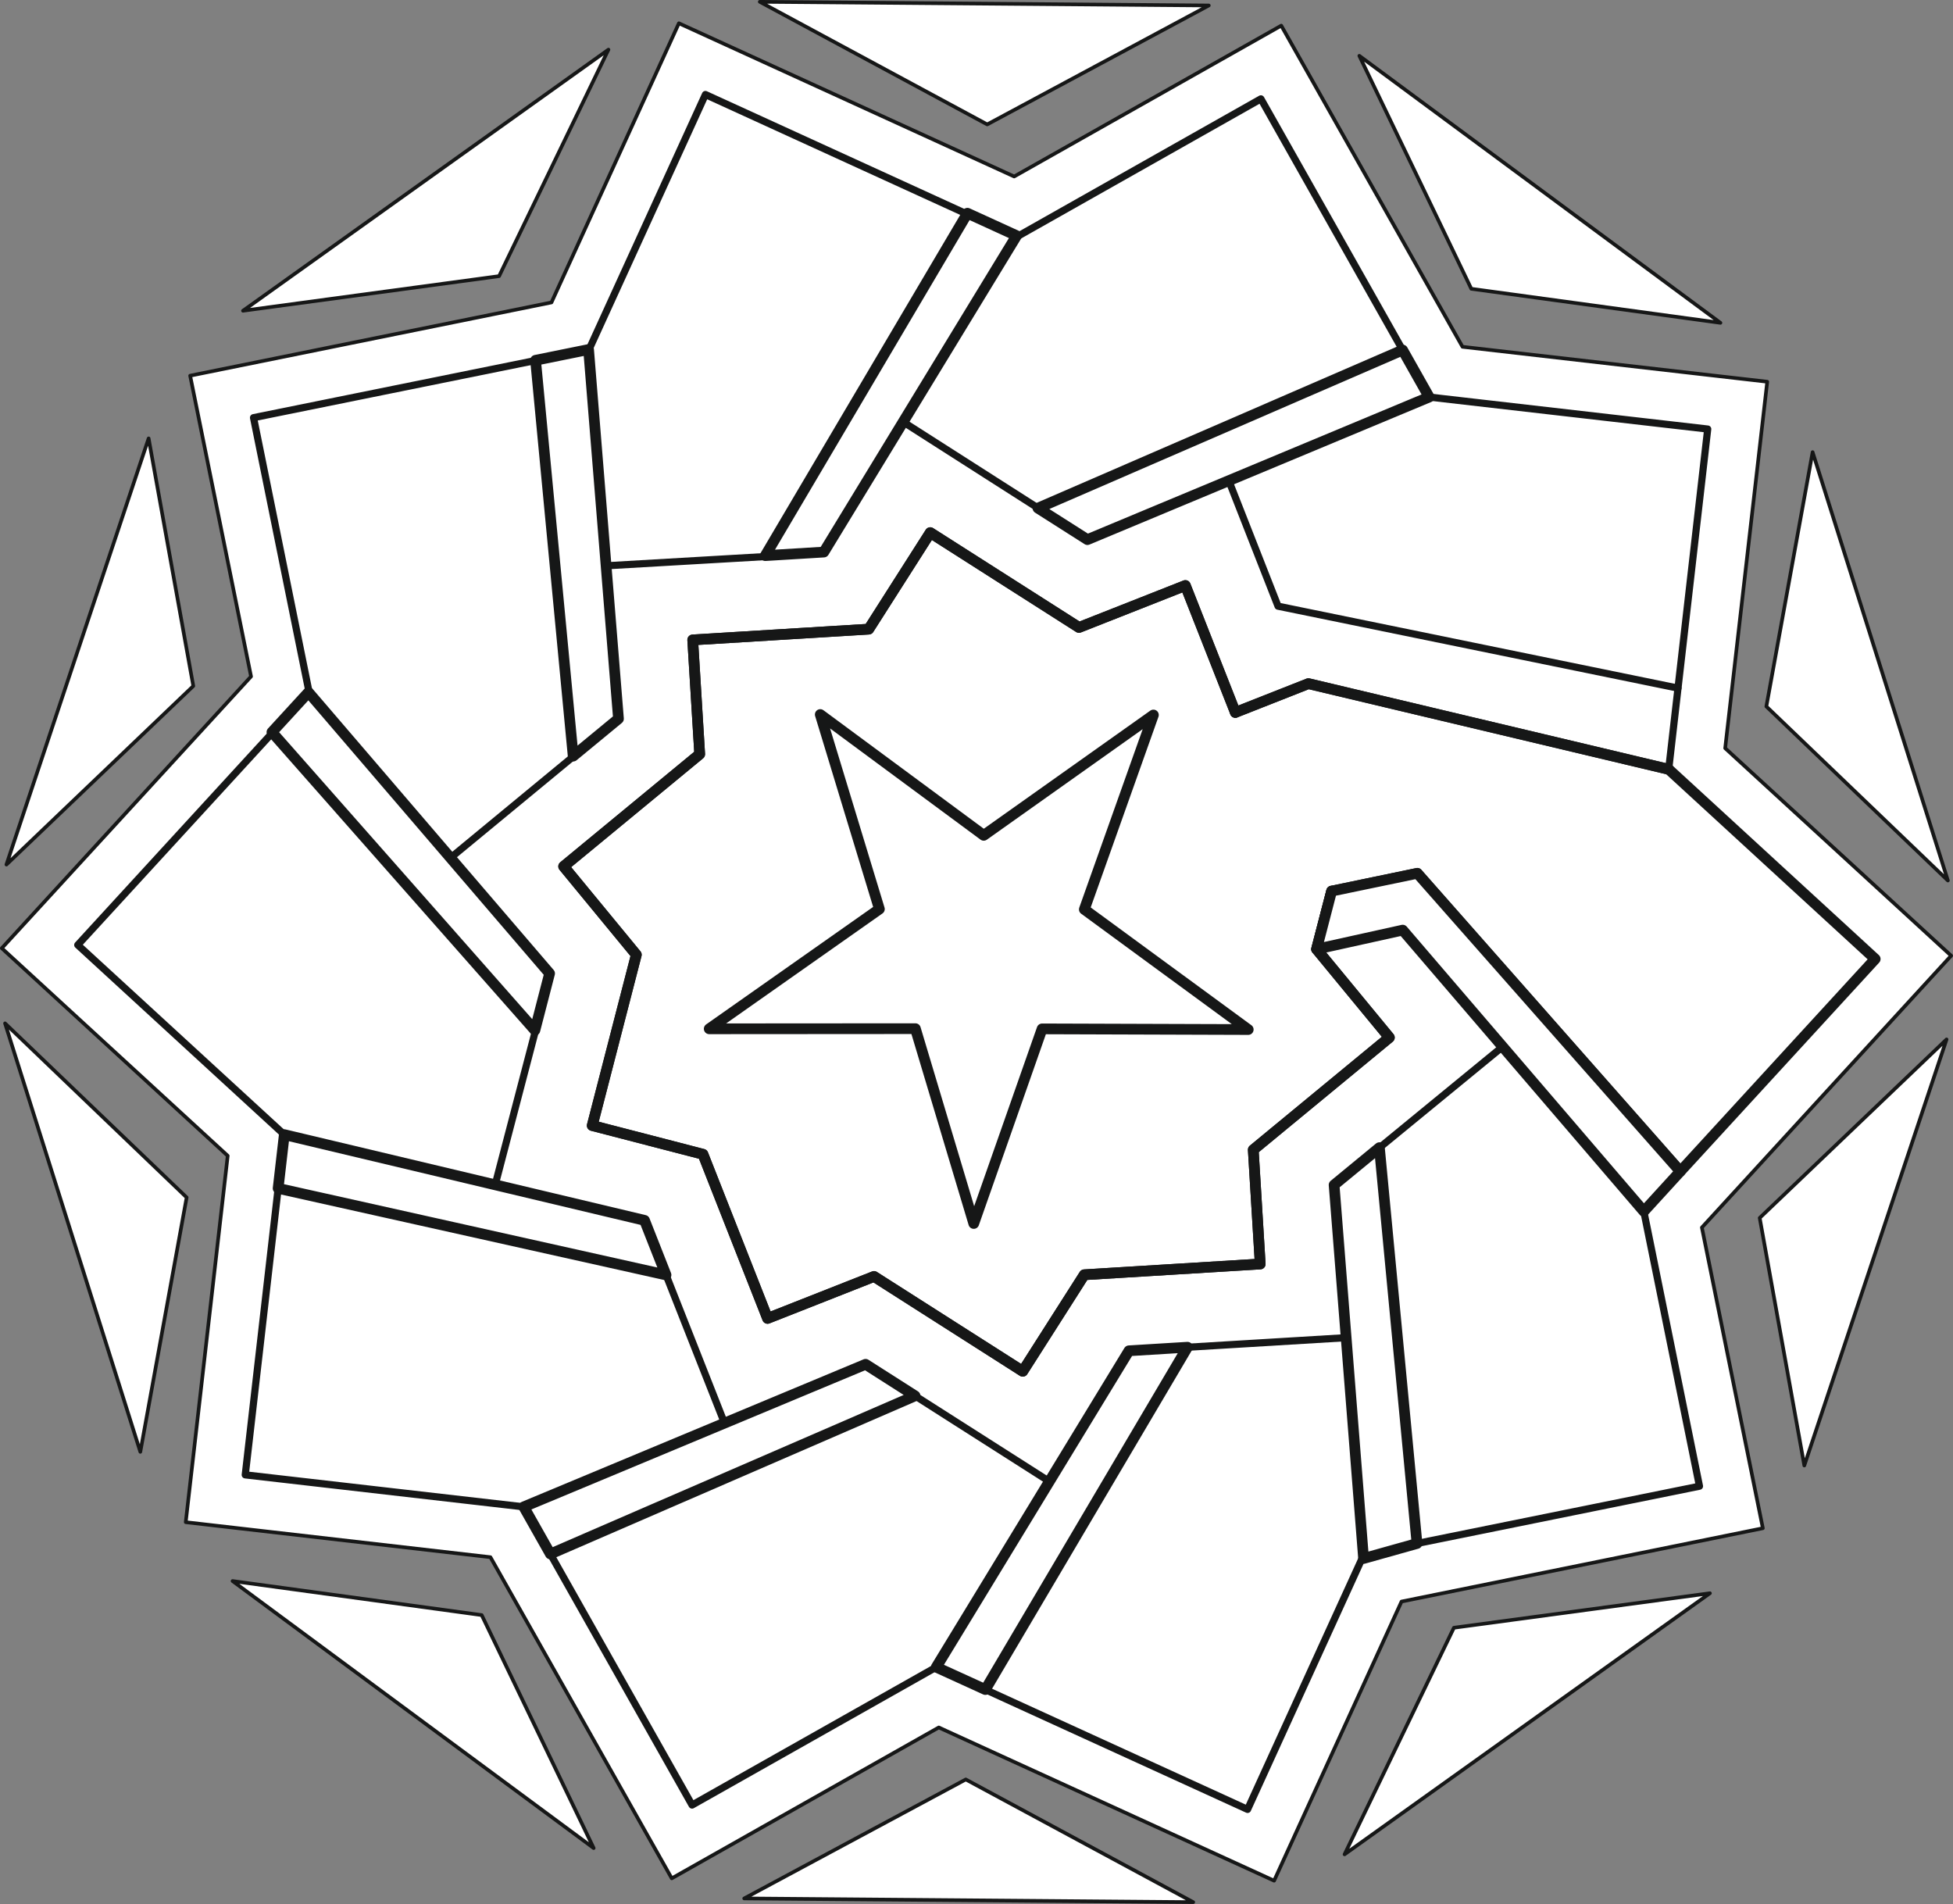 <?xml version="1.0" encoding="utf-8"?>
<!-- Generator: Adobe Illustrator 13.0.0, SVG Export Plug-In . SVG Version: 6.00 Build 14948)  -->
<svg version="1.2" baseProfile="tiny" id="Layer_1" xmlns="http://www.w3.org/2000/svg" xmlns:xlink="http://www.w3.org/1999/xlink"
	 x="0px" y="0px" width="552.57px" height="538.64px" viewBox="0 0 552.57 538.64" xml:space="preserve">
<rect x="0" y="0" width="552.57" height="538.64" fill="#808080" stroke="none"/>
<g>
	
		<polygon fill-rule="evenodd" fill="#FFFFFF" stroke="#161717" stroke-width="1.029" stroke-linecap="round" stroke-linejoin="round" stroke-miterlimit="10" points="
		138.76,440.53 52.55,430.63 64.43,326.97 0.51,268.25 71.03,191.38 53.8,106.28 156.03,85.56 192.08,6.58 286.94,49.93 
		362.51,7.25 413.79,98.11 500.01,107.99 488.11,211.67 552.05,270.37 481.52,347.26 498.77,432.34 396.54,453.08 360.49,532.05 
		265.61,488.7 190.06,531.39 	"/>
	
		<polygon fill-rule="evenodd" fill="#FFFFFF" stroke="#161717" stroke-width="2.029" stroke-linecap="round" stroke-linejoin="round" stroke-miterlimit="10" points="
		287.68,67 356.75,27.97 404.36,112.33 483.17,121.38 472.13,217.64 530.56,271.3 465.09,342.69 480.84,420.45 385.92,439.69 
		352.98,511.88 264.89,471.64 195.81,510.65 148.19,426.29 69.39,417.24 80.44,320.99 22,267.33 87.48,195.95 71.73,118.16 
		166.64,98.92 199.59,26.74 	"/>
	
		<polygon fill-rule="evenodd" fill="#FFFFFF" stroke="#161717" stroke-width="3.029" stroke-linecap="round" stroke-linejoin="round" stroke-miterlimit="10" points="
		530.56,271.3 475.41,331.4 401.01,247.06 376.76,252.1 372.5,268.52 393.1,293.52 354.59,325.27 356.56,357.59 306.78,360.63 
		289.37,387.94 247.29,361.11 217.17,372.98 198.89,326.54 167.56,318.42 180.04,270.1 159.47,245.11 197.97,213.36 195.99,181.03 
		245.79,177.99 263.2,150.68 305.28,177.51 335.38,165.64 349.52,201.55 370.19,193.4 472.13,217.64 	"/>
	
		<polygon fill-rule="evenodd" fill="#FFFFFF" stroke="#161717" stroke-width="1.029" stroke-linecap="round" stroke-linejoin="round" stroke-miterlimit="10" points="
		380.42,524.6 483.8,450.73 411.36,460.49 	"/>
	
		<polygon fill-rule="evenodd" fill="#FFFFFF" stroke="#161717" stroke-width="1.029" stroke-linecap="round" stroke-linejoin="round" stroke-miterlimit="10" points="
		510.5,414.6 550.75,294.05 497.88,344.55 	"/>
	
		<polygon fill-rule="evenodd" fill="#FFFFFF" stroke="#161717" stroke-width="1.029" stroke-linecap="round" stroke-linejoin="round" stroke-miterlimit="10" points="
		551.12,249.1 512.85,127.91 499.76,199.86 	"/>
	
		<polygon fill-rule="evenodd" fill="#FFFFFF" stroke="#161717" stroke-width="1.029" stroke-linecap="round" stroke-linejoin="round" stroke-miterlimit="10" points="
		172.15,14.04 68.75,87.91 141.21,78.12 	"/>
	
		<polygon fill-rule="evenodd" fill="#FFFFFF" stroke="#161717" stroke-width="1.029" stroke-linecap="round" stroke-linejoin="round" stroke-miterlimit="10" points="
		42.05,124.02 1.82,244.59 54.69,194.08 	"/>
	
		<polygon fill-rule="evenodd" fill="#FFFFFF" stroke="#161717" stroke-width="1.029" stroke-linecap="round" stroke-linejoin="round" stroke-miterlimit="10" points="
		1.43,289.51 39.7,410.73 52.81,338.76 	"/>
	
		<polygon fill-rule="evenodd" fill="#FFFFFF" stroke="#161717" stroke-width="1.029" stroke-linecap="round" stroke-linejoin="round" stroke-miterlimit="10" points="
		65.8,447.28 167.97,522.83 136.29,456.91 	"/>
	
		<polygon fill-rule="evenodd" fill="#FFFFFF" stroke="#161717" stroke-width="1.029" stroke-linecap="round" stroke-linejoin="round" stroke-miterlimit="10" points="
		210.56,537.07 337.6,538.12 273.25,503.41 	"/>
	
		<polygon fill-rule="evenodd" fill="#FFFFFF" stroke="#161717" stroke-width="1.029" stroke-linecap="round" stroke-linejoin="round" stroke-miterlimit="10" points="
		486.77,91.33 384.6,15.79 416.28,81.7 	"/>
	
		<polygon fill-rule="evenodd" fill="#FFFFFF" stroke="#161717" stroke-width="1.029" stroke-linecap="round" stroke-linejoin="round" stroke-miterlimit="10" points="
		342.01,1.55 214.97,0.51 279.32,35.2 	"/>
	
		<polyline fill="none" stroke="#161717" stroke-width="3.029" stroke-linecap="round" stroke-linejoin="round" stroke-miterlimit="10" points="
		376.76,252.1 372.5,268.52 393.1,293.52 354.59,325.27 356.56,357.59 306.78,360.63 289.37,387.94 247.29,361.11 217.17,372.98 
		198.89,326.54 167.56,318.42 180.04,270.1 159.47,245.11 197.97,213.36 195.99,181.03 245.79,177.99 263.2,150.68 305.28,177.51 
		335.38,165.64 349.52,201.55 	"/>
	
		<polyline fill="none" stroke="#161717" stroke-width="2.029" stroke-linecap="round" stroke-linejoin="round" stroke-miterlimit="10" points="
		396.87,263.13 425.15,296.11 377.46,335.22 380.89,378.43 319.42,382.14 296.9,419.11 244.9,385.96 204.99,402.61 182.36,345.24 
		140.1,335.18 155.7,275.51 127.46,242.7 175.08,203.4 171.74,160.05 233.13,156.49 255.53,119.35 307.67,152.66 347.67,135.99 
		361.6,171.49 474.75,194.67 	"/>
	
		<polygon fill-rule="evenodd" fill="#FFFFFF" stroke="#161717" stroke-width="3.029" stroke-linecap="round" stroke-linejoin="round" stroke-miterlimit="10" points="
		404.36,112.33 396.85,99.02 293.67,143.75 307.67,152.66 	"/>
	
		<polygon fill-rule="evenodd" fill="#FFFFFF" stroke="#161717" stroke-width="3.029" stroke-linecap="round" stroke-linejoin="round" stroke-miterlimit="10" points="
		465.09,342.69 475.41,331.4 401.01,247.06 376.76,252.1 372.5,268.52 396.87,263.13 	"/>
	
		<polygon fill-rule="evenodd" fill="#FFFFFF" stroke="#161717" stroke-width="3.029" stroke-linecap="round" stroke-linejoin="round" stroke-miterlimit="10" points="
		385.8,440.9 400.92,436.66 390.28,324.67 377.46,335.22 	"/>
	
		<polygon fill-rule="evenodd" fill="#FFFFFF" stroke="#161717" stroke-width="3.029" stroke-linecap="round" stroke-linejoin="round" stroke-miterlimit="10" points="
		278.79,477.98 264.89,471.64 319.42,382.14 335.98,381.13 	"/>
	
		<polygon fill-rule="evenodd" fill="#FFFFFF" stroke="#161717" stroke-width="3.029" stroke-linecap="round" stroke-linejoin="round" stroke-miterlimit="10" points="
		244.9,385.96 258.9,394.89 155.72,439.62 148.19,426.29 	"/>
	
		<polygon fill-rule="evenodd" fill="#FFFFFF" stroke="#161717" stroke-width="3.029" stroke-linecap="round" stroke-linejoin="round" stroke-miterlimit="10" points="
		182.36,345.24 188.44,360.68 78.69,336.19 80.44,320.99 	"/>
	
		<polygon fill-rule="evenodd" fill="#FFFFFF" stroke="#161717" stroke-width="3.029" stroke-linecap="round" stroke-linejoin="round" stroke-miterlimit="10" points="
		155.5,275.39 151.34,291.46 76.94,207.12 87.28,195.85 	"/>
	
		<polygon fill-rule="evenodd" fill="#FFFFFF" stroke="#161717" stroke-width="3.029" stroke-linecap="round" stroke-linejoin="round" stroke-miterlimit="10" points="
		174.99,203.34 162.17,213.91 151.53,101.92 166.53,98.88 	"/>
	
		<polygon fill-rule="evenodd" fill="#FFFFFF" stroke="#161717" stroke-width="3.029" stroke-linecap="round" stroke-linejoin="round" stroke-miterlimit="10" points="
		233.09,156.18 216.52,157.19 273.72,60.32 287.64,66.68 	"/>
	
		<polygon fill-rule="evenodd" fill="#FFFFFF" stroke="#161717" stroke-width="3.029" stroke-linecap="round" stroke-linejoin="round" stroke-miterlimit="10" points="
		232.08,202.14 278.33,236.32 326.34,202.27 306.79,257.27 353.17,291.26 294.84,291.07 275.51,346.13 259,291.01 200.66,291.05 
		248.81,257.18 	"/>
	
		<polyline fill="none" stroke="#161717" stroke-width="3.029" stroke-linecap="round" stroke-linejoin="round" stroke-miterlimit="10" points="
		349.52,201.55 370.19,193.4 472.13,217.64 	"/>
</g>
</svg>
